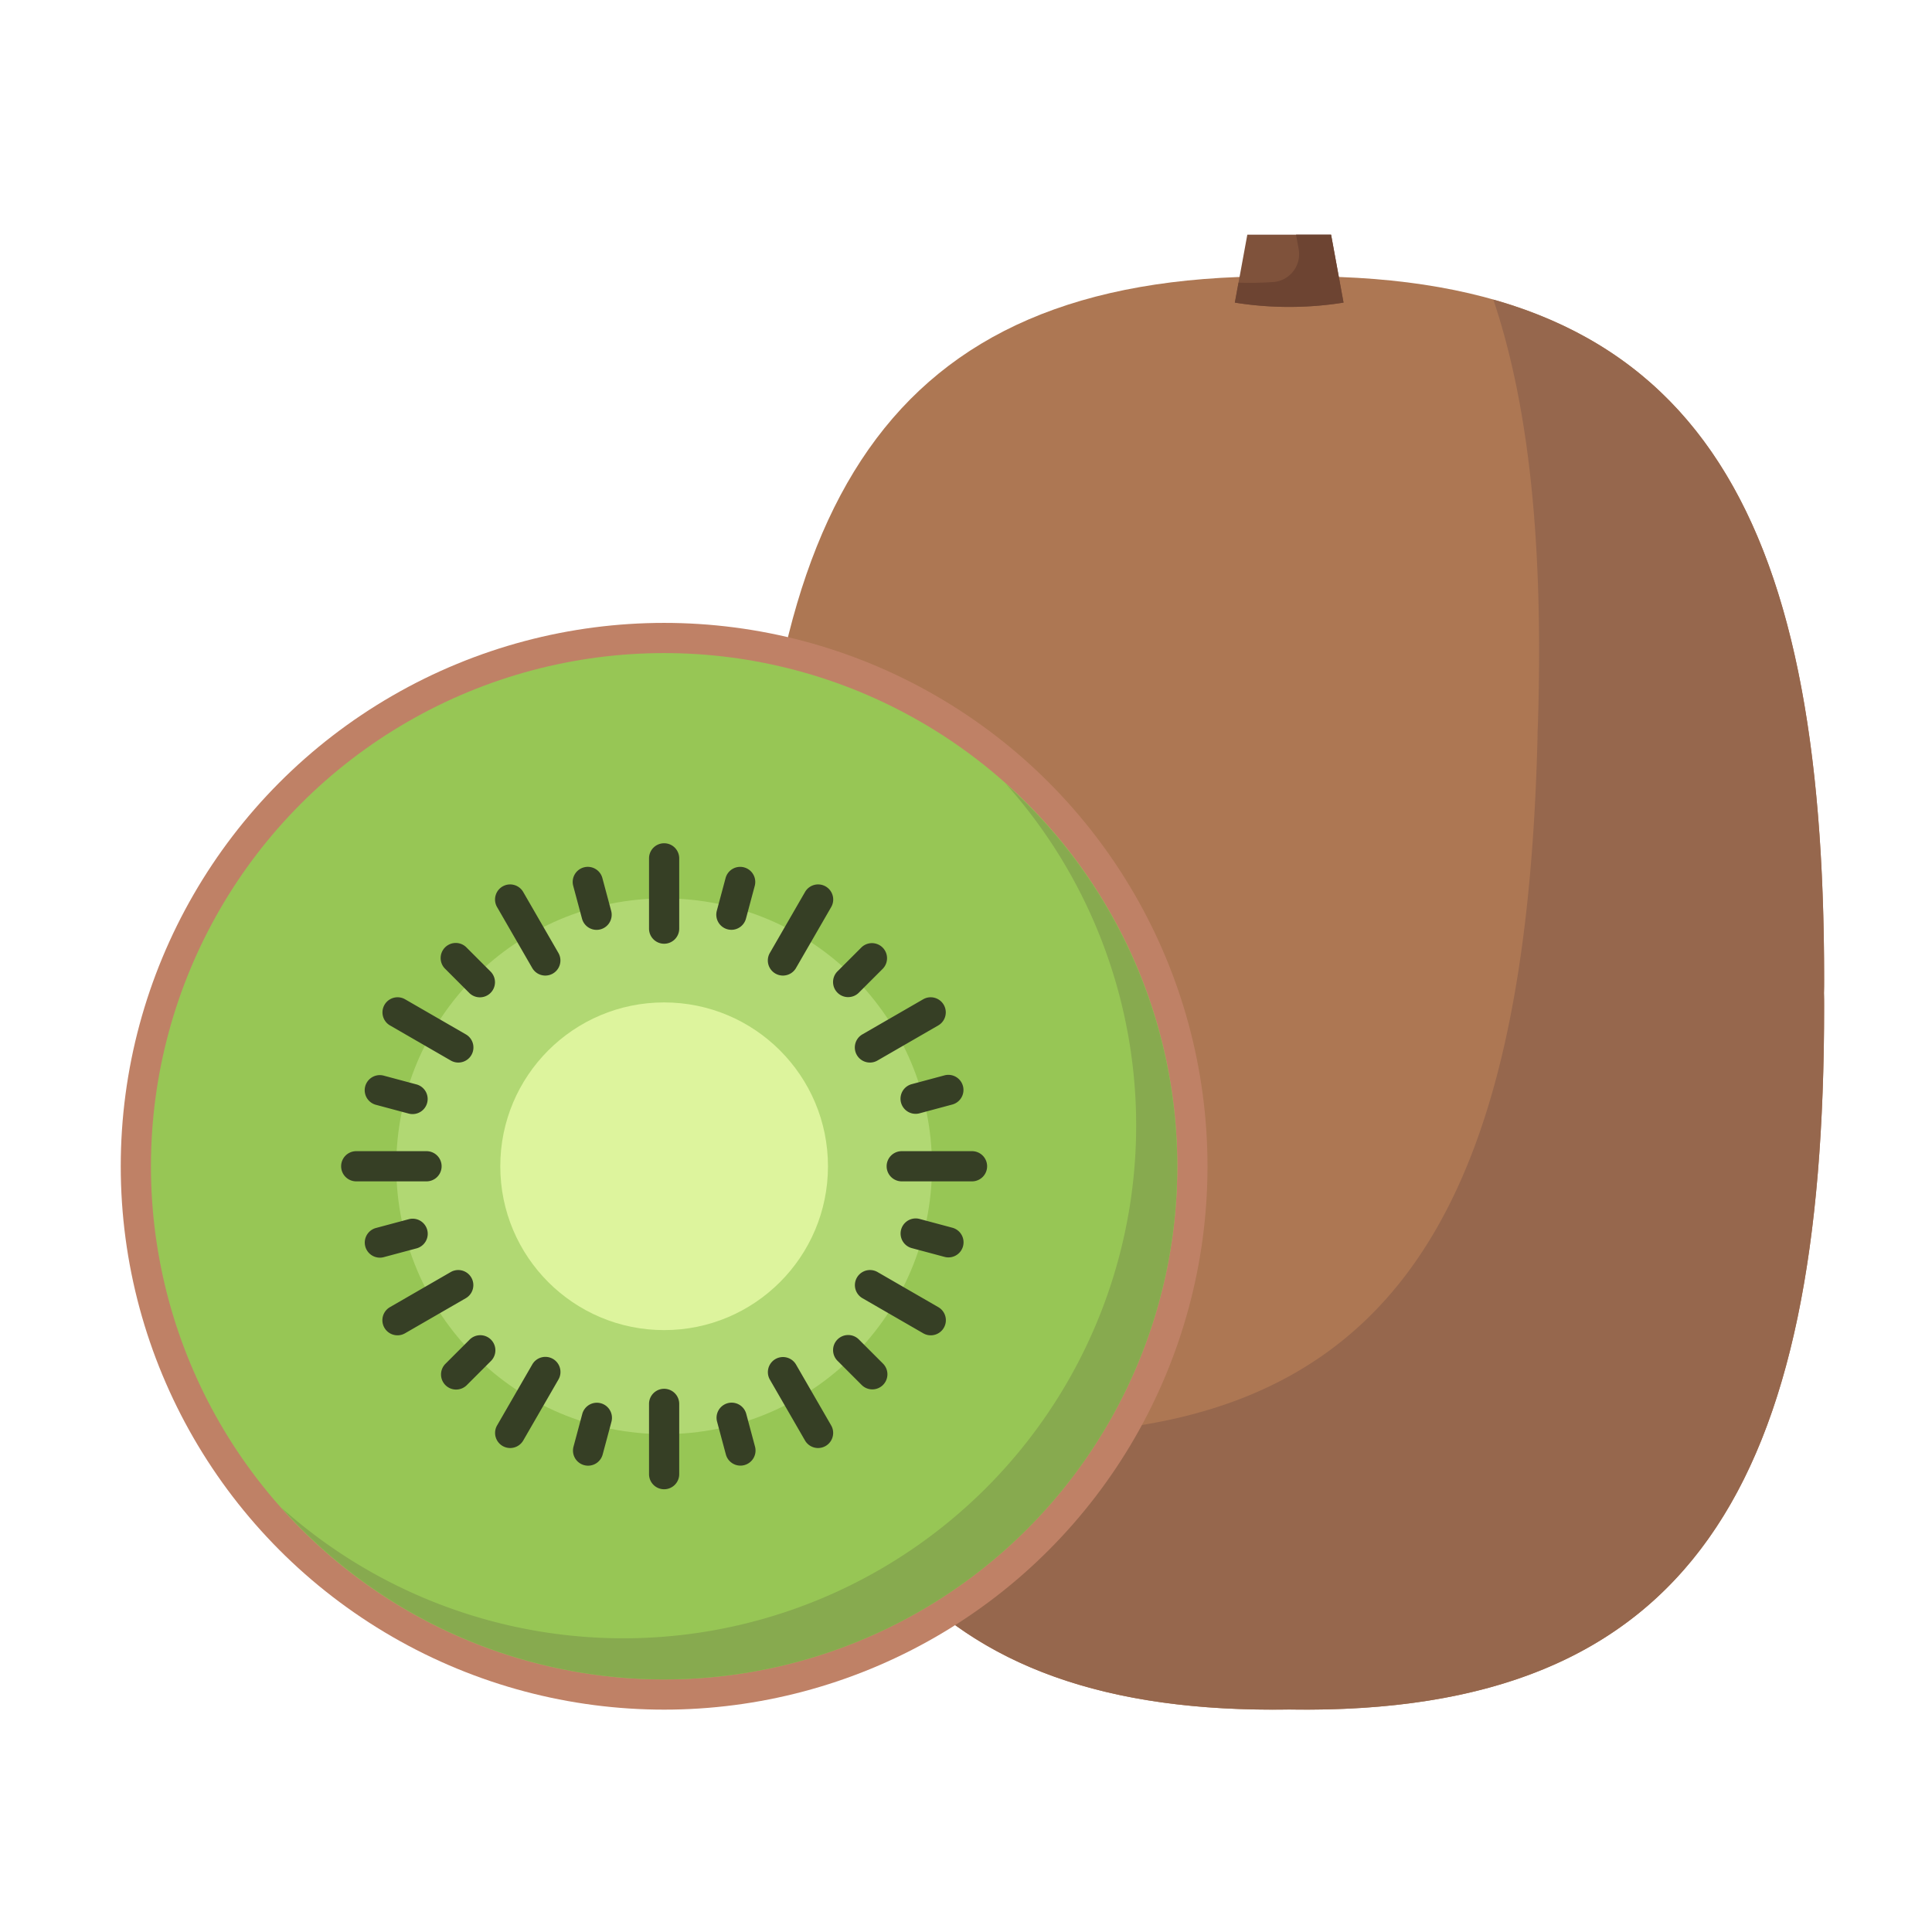 <svg id="Layer_2" height="512" viewBox="0 0 128 128" width="512" xmlns="http://www.w3.org/2000/svg" data-name="Layer 2"><path d="m49.974 64.214c.108-30.634 8.611-45.932 34.437-45.903h1.977c26.045-.039 34.484 15.494 34.465 46.609 0 .29 0 .58-.01.87.01.29.01.58.01.87.02 31.5-8.63 47.03-35.44 46.6-12.156.195-20.578-2.891-26.152-9.259z" fill="#ad7753"/><path d="m120.853 64.919c.016-25.436-5.628-40.453-21.915-45.068 2.442 7.255 3.291 16.498 2.964 27.765-.008.29-.016.58-.035.869.002.29-.006.58-.015.87-.875 31.488-9.963 46.766-36.75 45.574a55.033 55.033 0 0 1 -8.114-.665l2.272 9.735c5.574 6.368 13.996 9.454 26.152 9.259 26.81.43 35.46-15.1 35.44-46.6 0-.29 0-.58-.01-.87.01-.29.01-.58.01-.87z" fill="#96674d"/><circle cx="44" cy="77.268" fill="#bf8166" r="36"/><circle cx="44" cy="77.268" fill="#97c655" r="34"/><circle cx="44" cy="77.268" fill="#b1d873" r="17.747"/><path d="m66.625 51.917a33.977 33.977 0 0 1 -47.977 47.975 33.98 33.98 0 1 0 47.977-47.975z" fill="#87aa4f"/><circle cx="44" cy="77.268" fill="#ddf49d" r="10.855"/><g fill="#363f25"><path d="m44 62.525a1 1 0 0 1 -1-1v-4.657a1 1 0 1 1 2 0v4.657a1 1 0 0 1 -1 1z"/><path d="m39.525 61.606a1.001 1.001 0 0 1 -.965-.742l-.582-2.17a1 1 0 1 1 1.932-.517l.582 2.17a1.002 1.002 0 0 1 -.967 1.259z"/><path d="m36.13 64.634a1 1 0 0 1 -.867-.5l-2.328-4.033a1 1 0 1 1 1.732-1l2.328 4.033a1 1 0 0 1 -.865 1.5z"/><path d="m31.794 66.075a.997.997 0 0 1 -.707-.293l-1.588-1.589a1 1 0 1 1 1.414-1.414l1.588 1.589a1 1 0 0 1 -.707 1.707z"/><path d="m30.365 70.397a.995.995 0 0 1 -.499-.134l-4.032-2.328a1 1 0 0 1 1-1.732l4.032 2.328a1 1 0 0 1 -.501 1.866z"/><path d="m27.334 73.811a.992.992 0 0 1 -.26-.034l-2.17-.581a1 1 0 0 1 .518-1.932l2.17.581a1 1 0 0 1 -.258 1.966z"/><path d="m28.258 78.268h-4.657a1 1 0 0 1 0-2h4.657a1 1 0 1 1 0 2z"/><path d="m25.167 83.323a1 1 0 0 1 -.258-1.966l2.17-.581a1 1 0 0 1 .518 1.932l-2.17.581a.997.997 0 0 1 -.26.034z"/><path d="m26.335 88.468a1 1 0 0 1 -.501-1.866l4.032-2.328a1 1 0 0 1 1 1.732l-4.032 2.328a.995.995 0 0 1 -.499.134z"/><path d="m30.219 92.062a1 1 0 0 1 -.707-1.707l1.589-1.589a1 1 0 1 1 1.414 1.414l-1.589 1.589a.997.997 0 0 1 -.707.292z"/><path d="m33.8 95.935a1 1 0 0 1 -.865-1.5l2.328-4.033a1 1 0 1 1 1.732 1l-2.328 4.033a1.001 1.001 0 0 1 -.867.5z"/><path d="m38.963 97.105a1 1 0 0 1 -.967-1.259l.582-2.17a1 1 0 0 1 1.932.518l-.582 2.17a1 1 0 0 1 -.965.741z"/><path d="m44 98.667a1 1 0 0 1 -1-1v-4.656a1 1 0 1 1 2 0v4.656a1 1 0 0 1 -1 1z"/><path d="m49.055 97.101a1 1 0 0 1 -.965-.741l-.582-2.171a1 1 0 0 1 1.932-.518l.582 2.171a1 1 0 0 1 -.967 1.259z"/><path d="m54.2 95.935a.999.999 0 0 1 -.867-.5l-2.328-4.033a1 1 0 0 1 1.732-1l2.328 4.033a1 1 0 0 1 -.865 1.5z"/><path d="m57.794 92.05a.997.997 0 0 1 -.707-.293l-1.588-1.589a1 1 0 1 1 1.414-1.414l1.588 1.589a1 1 0 0 1 -.707 1.707z"/><path d="m61.665 88.468a.995.995 0 0 1 -.499-.134l-4.032-2.328a1 1 0 0 1 1-1.732l4.032 2.328a1 1 0 0 1 -.501 1.866z"/><path d="m62.838 83.306a.996.996 0 0 1 -.26-.034l-2.17-.581a1 1 0 1 1 .518-1.932l2.17.581a1 1 0 0 1 -.258 1.966z"/><path d="m64.399 78.268h-4.657a1 1 0 1 1 0-2h4.657a1 1 0 0 1 0 2z"/><path d="m60.661 73.794a1 1 0 0 1 -.258-1.966l2.17-.582a1 1 0 1 1 .518 1.932l-2.17.582a.996.996 0 0 1 -.26.034z"/><path d="m57.635 70.397a1 1 0 0 1 -.501-1.866l4.032-2.328a1 1 0 0 1 1 1.732l-4.032 2.328a.995.995 0 0 1 -.499.134z"/><path d="m56.192 66.062a1 1 0 0 1 -.707-1.707l1.589-1.589a1 1 0 0 1 1.414 1.414l-1.589 1.589a.997.997 0 0 1 -.707.292z"/><path d="m51.87 64.634a1 1 0 0 1 -.865-1.5l2.328-4.033a1 1 0 1 1 1.732 1l-2.328 4.033a1 1 0 0 1 -.867.5z"/><path d="m48.457 61.602a1.002 1.002 0 0 1 -.967-1.259l.582-2.17a1 1 0 1 1 1.932.518l-.582 2.17a1.001 1.001 0 0 1 -.965.742z"/></g><path d="m89.014 20.049a22.825 22.825 0 0 1 -7.202 0l.826-4.5h5.55z" fill="#7f523b"/><path d="m88.188 15.549h-2.322l.174.949a1.854 1.854 0 0 1 -1.677 2.187 23.015 23.015 0 0 1 -2.309.041l-.243 1.322a22.831 22.831 0 0 0 7.202 0z" fill="#6d4432"/></svg>